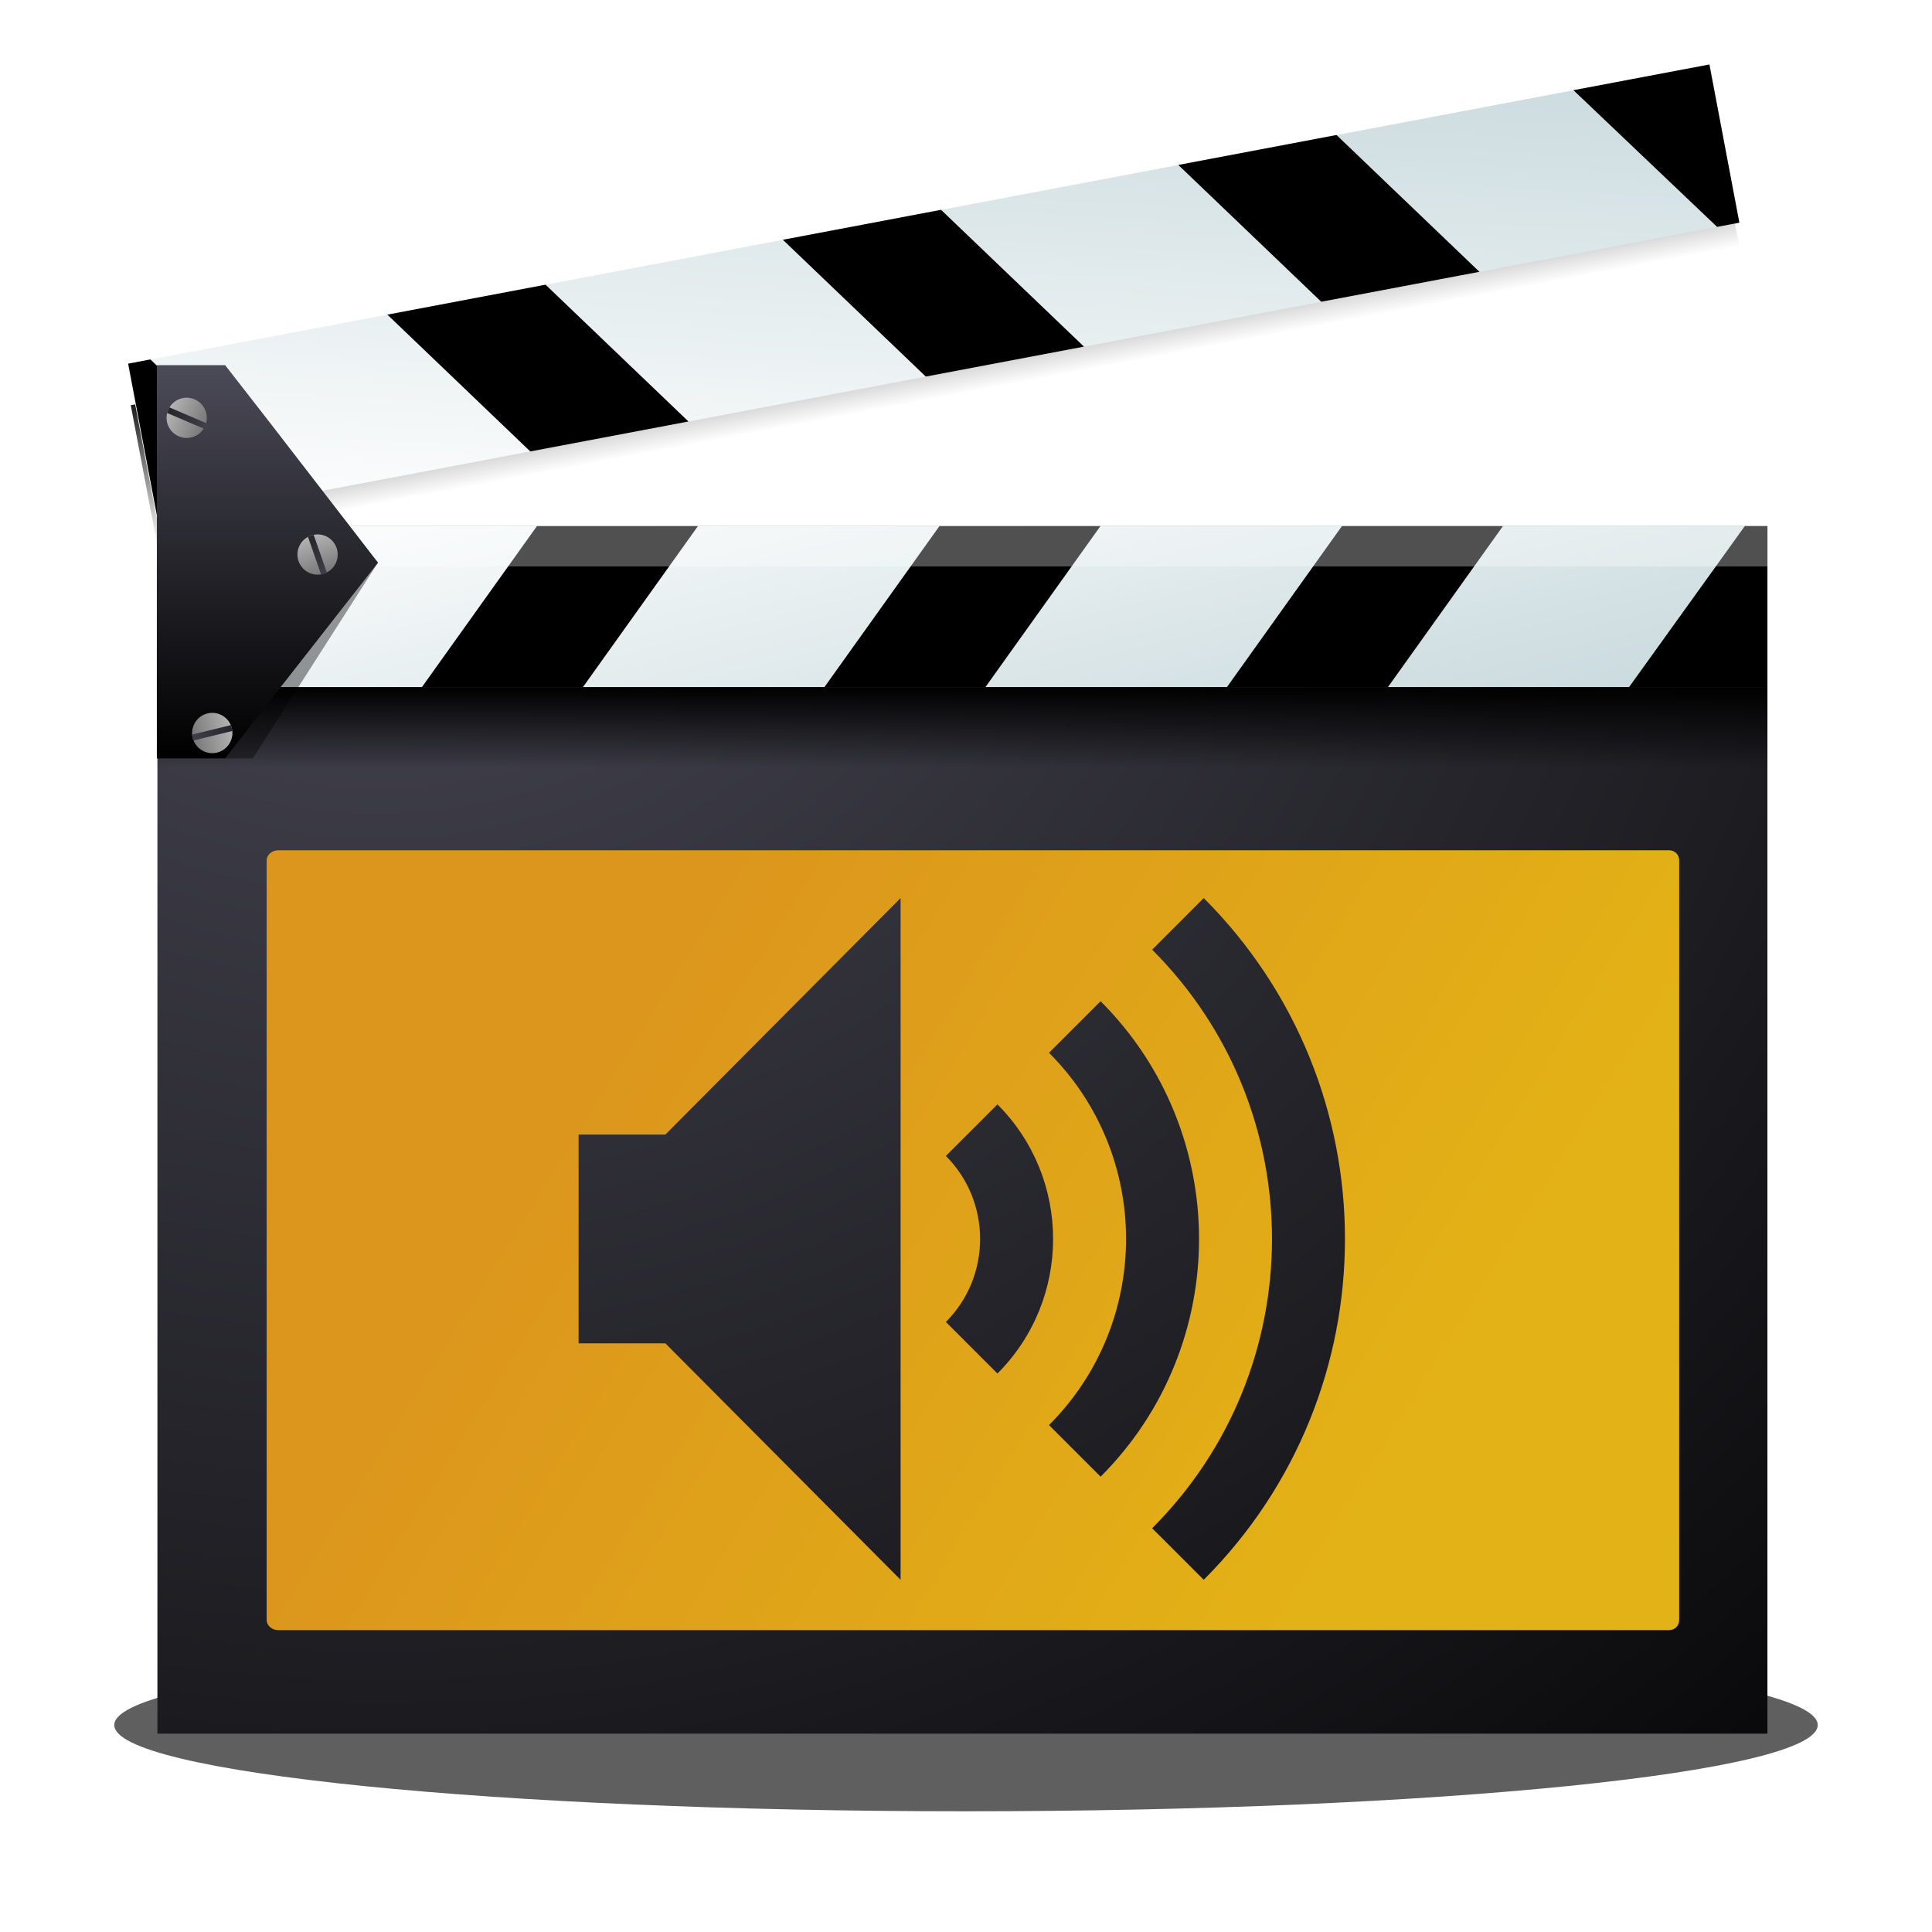 <?xml version="1.0" encoding="UTF-8" standalone="no"?>
<!-- Created with Inkscape (http://www.inkscape.org/) -->

<svg
   xmlns:dc="http://purl.org/dc/elements/1.1/"
   xmlns:cc="http://creativecommons.org/ns#"
   xmlns:rdf="http://www.w3.org/1999/02/22-rdf-syntax-ns#"
   xmlns:svg="http://www.w3.org/2000/svg"
   xmlns="http://www.w3.org/2000/svg"
   xmlns:xlink="http://www.w3.org/1999/xlink"
   xmlns:sodipodi="http://sodipodi.sourceforge.net/DTD/sodipodi-0.dtd"
   xmlns:inkscape="http://www.inkscape.org/namespaces/inkscape"
   width="48"
   height="48"
   id="svg3052"
   version="1.1"
   inkscape:version="0.47pre4 r22446"
   sodipodi:docname="gstreamer-properties2.svg"
   inkscape:export-filename="/home/andrea/Documenti/MeliaeSVG/48/categories/png/applications-multimedia.png"
   inkscape:export-xdpi="240"
   inkscape:export-ydpi="240">
  <defs
     id="defs3054">
    <linearGradient
       id="linearGradient3718">
      <stop
         style="stop-color:#e3b216;stop-opacity:1;"
         offset="0"
         id="stop3720" />
      <stop
         style="stop-color:#dc951d;stop-opacity:1;"
         offset="1"
         id="stop3722" />
    </linearGradient>
    <linearGradient
       id="linearGradient4663">
      <stop
         style="stop-color:#787878;stop-opacity:1;"
         offset="0"
         id="stop4665" />
      <stop
         style="stop-color:#b4b4b4;stop-opacity:1;"
         offset="1"
         id="stop4667" />
    </linearGradient>
    <linearGradient
       id="linearGradient4366">
      <stop
         style="stop-color:#ffffff;stop-opacity:1;"
         offset="0"
         id="stop4368" />
      <stop
         style="stop-color:#a4c0c6;stop-opacity:1;"
         offset="1"
         id="stop4370" />
    </linearGradient>
    <linearGradient
       id="linearGradient4358">
      <stop
         style="stop-color:#000000;stop-opacity:1;"
         offset="0"
         id="stop4360" />
      <stop
         style="stop-color:#000000;stop-opacity:0;"
         offset="1"
         id="stop4362" />
    </linearGradient>
    <linearGradient
       id="linearGradient4346">
      <stop
         style="stop-color:#4b4a57;stop-opacity:1;"
         offset="0"
         id="stop4348" />
      <stop
         style="stop-color:#000000;stop-opacity:1;"
         offset="1"
         id="stop4350" />
    </linearGradient>
    <inkscape:perspective
       sodipodi:type="inkscape:persp3d"
       inkscape:vp_x="0 : 526.18109 : 1"
       inkscape:vp_y="0 : 1000 : 0"
       inkscape:vp_z="744.09448 : 526.18109 : 1"
       inkscape:persp3d-origin="372.04724 : 350.78739 : 1"
       id="perspective3060" />
    <radialGradient
       inkscape:collect="always"
       xlink:href="#linearGradient4346"
       id="radialGradient4352"
       cx="9.554"
       cy="1011.688"
       fx="9.554"
       fy="1011.688"
       r="19.911"
       gradientTransform="matrix(1.6412741e-7,2.278,-2.378,1.9026356e-7,2414.937,992.112)"
       gradientUnits="userSpaceOnUse" />
    <linearGradient
       inkscape:collect="always"
       xlink:href="#linearGradient4358"
       id="linearGradient4364"
       x1="7.576"
       y1="1010.082"
       x2="7.576"
       y2="1012.085"
       gradientUnits="userSpaceOnUse"
       gradientTransform="translate(10.926,12.03)" />
    <linearGradient
       inkscape:collect="always"
       xlink:href="#linearGradient4366"
       id="linearGradient4372"
       x1="24.107"
       y1="1010.662"
       x2="29.586"
       y2="1032.886"
       gradientUnits="userSpaceOnUse"
       gradientTransform="translate(0,2)" />
    <linearGradient
       inkscape:collect="always"
       xlink:href="#linearGradient4358"
       id="linearGradient4564"
       gradientUnits="userSpaceOnUse"
       gradientTransform="matrix(0.983,-0.186,-0.186,-0.983,189.062,2018.198)"
       x1="21.961"
       y1="1020.112"
       x2="21.961"
       y2="1016.108" />
    <filter
       inkscape:collect="always"
       id="filter4568"
       x="-0.033"
       width="1.066"
       y="-0.326"
       height="1.653">
      <feGaussianBlur
         inkscape:collect="always"
         stdDeviation="0.583"
         id="feGaussianBlur4570" />
    </filter>
    <linearGradient
       inkscape:collect="always"
       xlink:href="#linearGradient4366"
       id="linearGradient4619"
       gradientUnits="userSpaceOnUse"
       gradientTransform="translate(-189.332,-2017.137)"
       x1="24.107"
       y1="1010.662"
       x2="29.586"
       y2="1032.886" />
    <linearGradient
       inkscape:collect="always"
       xlink:href="#linearGradient4346"
       id="linearGradient4655"
       x1="6.841"
       y1="1014.112"
       x2="6.841"
       y2="1022.112"
       gradientUnits="userSpaceOnUse"
       gradientTransform="matrix(1,0,0,1.221,0,-224.089)" />
    <linearGradient
       inkscape:collect="always"
       xlink:href="#linearGradient4663"
       id="linearGradient3644"
       gradientUnits="userSpaceOnUse"
       x1="4.777"
       y1="16.951"
       x2="5.714"
       y2="16.951" />
    <linearGradient
       inkscape:collect="always"
       xlink:href="#linearGradient4346"
       id="linearGradient3646"
       gradientUnits="userSpaceOnUse"
       x1="4.213"
       y1="1021.306"
       x2="7.147"
       y2="1021.306" />
    <linearGradient
       inkscape:collect="always"
       xlink:href="#linearGradient4663"
       id="linearGradient3654"
       gradientUnits="userSpaceOnUse"
       x1="4.777"
       y1="16.951"
       x2="5.714"
       y2="16.951" />
    <linearGradient
       inkscape:collect="always"
       xlink:href="#linearGradient4346"
       id="linearGradient3656"
       gradientUnits="userSpaceOnUse"
       x1="4.213"
       y1="1021.306"
       x2="7.147"
       y2="1021.306" />
    <linearGradient
       inkscape:collect="always"
       xlink:href="#linearGradient4663"
       id="linearGradient3664"
       gradientUnits="userSpaceOnUse"
       x1="4.777"
       y1="16.951"
       x2="5.714"
       y2="16.951" />
    <linearGradient
       inkscape:collect="always"
       xlink:href="#linearGradient4346"
       id="linearGradient3666"
       gradientUnits="userSpaceOnUse"
       x1="4.213"
       y1="1021.306"
       x2="7.147"
       y2="1021.306" />
    <filter
       inkscape:collect="always"
       id="filter3676"
       x="-0.09"
       width="1.181"
       y="-0.102"
       height="1.205">
      <feGaussianBlur
         inkscape:collect="always"
         stdDeviation="0.207"
         id="feGaussianBlur3678" />
    </filter>
    <radialGradient
       inkscape:collect="always"
       xlink:href="#linearGradient4346"
       id="radialGradient3894"
       gradientUnits="userSpaceOnUse"
       gradientTransform="matrix(1.6412741e-7,2.278,-2.378,1.9026356e-7,2414.937,992.112)"
       cx="9.554"
       cy="1011.688"
       fx="9.554"
       fy="1011.688"
       r="19.911" />
    <linearGradient
       inkscape:collect="always"
       xlink:href="#linearGradient4366"
       id="linearGradient3896"
       gradientUnits="userSpaceOnUse"
       gradientTransform="translate(0,2)"
       x1="24.107"
       y1="1010.662"
       x2="29.586"
       y2="1032.886" />
    <linearGradient
       inkscape:collect="always"
       xlink:href="#linearGradient4358"
       id="linearGradient3898"
       gradientUnits="userSpaceOnUse"
       gradientTransform="translate(10.926,12.03)"
       x1="7.576"
       y1="1010.082"
       x2="7.576"
       y2="1012.085" />
    <linearGradient
       inkscape:collect="always"
       xlink:href="#linearGradient4358"
       id="linearGradient3900"
       gradientUnits="userSpaceOnUse"
       gradientTransform="matrix(0.983,-0.186,-0.186,-0.983,189.062,2018.198)"
       x1="21.961"
       y1="1020.112"
       x2="21.961"
       y2="1016.108" />
    <linearGradient
       inkscape:collect="always"
       xlink:href="#linearGradient4366"
       id="linearGradient3902"
       gradientUnits="userSpaceOnUse"
       gradientTransform="translate(-189.332,-2017.137)"
       x1="24.107"
       y1="1010.662"
       x2="29.586"
       y2="1032.886" />
    <linearGradient
       inkscape:collect="always"
       xlink:href="#linearGradient4346"
       id="linearGradient3904"
       gradientUnits="userSpaceOnUse"
       gradientTransform="matrix(1,0,0,1.221,0,-224.089)"
       x1="6.841"
       y1="1014.112"
       x2="6.841"
       y2="1022.112" />
    <linearGradient
       inkscape:collect="always"
       xlink:href="#linearGradient4663"
       id="linearGradient3906"
       gradientUnits="userSpaceOnUse"
       x1="4.777"
       y1="16.951"
       x2="5.714"
       y2="16.951" />
    <linearGradient
       inkscape:collect="always"
       xlink:href="#linearGradient4346"
       id="linearGradient3908"
       gradientUnits="userSpaceOnUse"
       x1="4.213"
       y1="1021.306"
       x2="7.147"
       y2="1021.306" />
    <linearGradient
       inkscape:collect="always"
       xlink:href="#linearGradient4663"
       id="linearGradient3910"
       gradientUnits="userSpaceOnUse"
       x1="4.777"
       y1="16.951"
       x2="5.714"
       y2="16.951" />
    <linearGradient
       inkscape:collect="always"
       xlink:href="#linearGradient4346"
       id="linearGradient3912"
       gradientUnits="userSpaceOnUse"
       x1="4.213"
       y1="1021.306"
       x2="7.147"
       y2="1021.306" />
    <linearGradient
       inkscape:collect="always"
       xlink:href="#linearGradient4663"
       id="linearGradient3914"
       gradientUnits="userSpaceOnUse"
       x1="4.777"
       y1="16.951"
       x2="5.714"
       y2="16.951" />
    <linearGradient
       inkscape:collect="always"
       xlink:href="#linearGradient4346"
       id="linearGradient3916"
       gradientUnits="userSpaceOnUse"
       x1="4.213"
       y1="1021.306"
       x2="7.147"
       y2="1021.306" />
    <inkscape:perspective
       sodipodi:type="inkscape:persp3d"
       inkscape:vp_x="0 : 24 : 1"
       inkscape:vp_y="0 : 1000 : 0"
       inkscape:vp_z="48 : 24 : 1"
       inkscape:persp3d-origin="24 : 16 : 1"
       id="perspective2438" />
    <linearGradient
       gradientTransform="translate(-15.313,-29.258)"
       y2="52.258"
       x2="39.957"
       y1="38.382"
       x1="39.957"
       gradientUnits="userSpaceOnUse"
       id="linearGradient2450"
       xlink:href="#linearGradient3216"
       inkscape:collect="always" />
    <linearGradient
       y2="52.258"
       x2="39.957"
       y1="38.382"
       x1="39.957"
       gradientUnits="userSpaceOnUse"
       id="linearGradient2446"
       xlink:href="#linearGradient3216"
       inkscape:collect="always" />
    <linearGradient
       y2="52.258"
       x2="39.957"
       y1="38.382"
       x1="39.957"
       gradientUnits="userSpaceOnUse"
       id="linearGradient3229"
       xlink:href="#linearGradient3216"
       inkscape:collect="always" />
    <linearGradient
       gradientUnits="userSpaceOnUse"
       y2="52.258"
       x2="39.957"
       y1="38.382"
       x1="39.957"
       id="linearGradient3222"
       xlink:href="#linearGradient3216"
       inkscape:collect="always" />
    <linearGradient
       y2="19.247"
       x2="24.643"
       y1="11"
       x1="24.643"
       gradientTransform="matrix(1.39,0,0,1.378,38.152,24.11)"
       gradientUnits="userSpaceOnUse"
       id="linearGradient2441"
       xlink:href="#linearGradient3416"
       inkscape:collect="always" />
    <linearGradient
       y2="19.247"
       x2="24.643"
       y1="11"
       x1="24.643"
       gradientTransform="matrix(1.39,0,0,1.378,-9.7,-6.032)"
       gradientUnits="userSpaceOnUse"
       id="linearGradient3244"
       xlink:href="#linearGradient3416"
       inkscape:collect="always" />
    <linearGradient
       y2="19.247"
       x2="24.643"
       y1="11"
       x1="24.643"
       gradientTransform="matrix(1.39,0,0,1.378,-9.7,-6.032)"
       gradientUnits="userSpaceOnUse"
       id="linearGradient3231"
       xlink:href="#linearGradient3416"
       inkscape:collect="always" />
    <linearGradient
       gradientUnits="userSpaceOnUse"
       y2="16"
       x2="49.681"
       y1="16"
       x1="6.969"
       id="linearGradient3325"
       xlink:href="#linearGradient3319"
       inkscape:collect="always" />
    <linearGradient
       y2="19.247"
       x2="24.643"
       y1="11"
       x1="24.643"
       gradientTransform="matrix(1.39,0,0,1.378,-9.613,-6.032)"
       gradientUnits="userSpaceOnUse"
       id="linearGradient3314"
       xlink:href="#linearGradient3416"
       inkscape:collect="always" />
    <linearGradient
       y2="19.247"
       x2="24.643"
       y1="11"
       x1="24.643"
       gradientTransform="matrix(1.016,0,0,1,-0.436,-0.089)"
       gradientUnits="userSpaceOnUse"
       id="linearGradient3432"
       xlink:href="#linearGradient3416"
       inkscape:collect="always" />
    <linearGradient
       gradientTransform="matrix(1.016,0,0,1,-0.436,-0.089)"
       gradientUnits="userSpaceOnUse"
       y2="19.247"
       x2="24.643"
       y1="11"
       x1="24.643"
       id="linearGradient3422"
       xlink:href="#linearGradient3416"
       inkscape:collect="always" />
    <inkscape:perspective
       sodipodi:type="inkscape:persp3d"
       inkscape:vp_x="0 : 526.18109 : 1"
       inkscape:vp_y="0 : 1000 : 0"
       inkscape:vp_z="744.09448 : 526.18109 : 1"
       inkscape:persp3d-origin="372.04724 : 350.78739 : 1"
       id="perspective3335" />
    <inkscape:perspective
       sodipodi:type="inkscape:persp3d"
       inkscape:vp_x="0 : 526.18109 : 1"
       inkscape:vp_y="0 : 1000 : 0"
       inkscape:vp_z="744.09448 : 526.18109 : 1"
       inkscape:persp3d-origin="372.04724 : 350.78739 : 1"
       id="perspective3297" />
    <inkscape:perspective
       sodipodi:type="inkscape:persp3d"
       inkscape:vp_x="0 : 526.18109 : 1"
       inkscape:vp_y="0 : 1000 : 0"
       inkscape:vp_z="744.09448 : 526.18109 : 1"
       inkscape:persp3d-origin="372.04724 : 350.78739 : 1"
       id="perspective2390" />
    <inkscape:perspective
       id="perspective10"
       inkscape:persp3d-origin="372.04724 : 350.78739 : 1"
       inkscape:vp_z="744.09448 : 526.18109 : 1"
       inkscape:vp_y="0 : 1000 : 0"
       inkscape:vp_x="0 : 526.18109 : 1"
       sodipodi:type="inkscape:persp3d" />
    <linearGradient
       id="linearGradient3168">
      <stop
         id="stop3170"
         offset="0"
         style="stop-color:#787878;stop-opacity:1;" />
      <stop
         id="stop3172"
         offset="1"
         style="stop-color:#b4b4b4;stop-opacity:1;" />
    </linearGradient>
    <linearGradient
       id="linearGradient3180">
      <stop
         id="stop3182"
         offset="0"
         style="stop-color:#000000;stop-opacity:1;" />
      <stop
         style="stop-color:#ffffff;stop-opacity:1;"
         offset="0.395"
         id="stop3188" />
      <stop
         id="stop3184"
         offset="1"
         style="stop-color:#ffffff;stop-opacity:1;" />
    </linearGradient>
    <linearGradient
       id="linearGradient3241">
      <stop
         style="stop-color:#646464;stop-opacity:1;"
         offset="0"
         id="stop3243" />
      <stop
         id="stop3259"
         offset="0.507"
         style="stop-color:#646464;stop-opacity:1;" />
      <stop
         style="stop-color:#f0f0f0;stop-opacity:1;"
         offset="1"
         id="stop3245" />
    </linearGradient>
    <linearGradient
       id="linearGradient3274">
      <stop
         id="stop3276"
         offset="0"
         style="stop-color:#646464;stop-opacity:1;" />
      <stop
         style="stop-color:#646464;stop-opacity:1;"
         offset="0.444"
         id="stop3278" />
      <stop
         id="stop3280"
         offset="1"
         style="stop-color:#ffffff;stop-opacity:1;" />
    </linearGradient>
    <linearGradient
       id="linearGradient3282">
      <stop
         id="stop3284"
         offset="0"
         style="stop-color:#b4b4b4;stop-opacity:1;" />
      <stop
         id="stop3286"
         offset="1"
         style="stop-color:#dcdcdc;stop-opacity:1;" />
    </linearGradient>
    <linearGradient
       id="linearGradient3305">
      <stop
         id="stop3307"
         offset="0"
         style="stop-color:#646464;stop-opacity:1;" />
      <stop
         style="stop-color:#c8c8c8;stop-opacity:1;"
         offset="0.348"
         id="stop3313" />
      <stop
         id="stop3315"
         offset="0.604"
         style="stop-color:#646464;stop-opacity:1;" />
      <stop
         id="stop3309"
         offset="1"
         style="stop-color:#c8c8c8;stop-opacity:1;" />
    </linearGradient>
    <linearGradient
       id="linearGradient3392">
      <stop
         id="stop3394"
         offset="0"
         style="stop-color:#c80000;stop-opacity:1;" />
      <stop
         id="stop3396"
         offset="1"
         style="stop-color:#e7932d;stop-opacity:1;" />
    </linearGradient>
    <linearGradient
       id="linearGradient3416"
       inkscape:collect="always">
      <stop
         id="stop3418"
         offset="0"
         style="stop-color:#ffffff;stop-opacity:1;" />
      <stop
         id="stop3420"
         offset="1"
         style="stop-color:#ffffff;stop-opacity:0;" />
    </linearGradient>
    <linearGradient
       id="linearGradient3319"
       inkscape:collect="always">
      <stop
         id="stop3321"
         offset="0"
         style="stop-color:#ffffff;stop-opacity:1;" />
      <stop
         id="stop3323"
         offset="1"
         style="stop-color:#ffffff;stop-opacity:0;" />
    </linearGradient>
    <linearGradient
       id="linearGradient3216">
      <stop
         id="stop3218"
         offset="0"
         style="stop-color:#de220c;stop-opacity:1;" />
      <stop
         id="stop3220"
         offset="1"
         style="stop-color:#e35e20;stop-opacity:1;" />
    </linearGradient>
    <linearGradient
       inkscape:collect="always"
       xlink:href="#linearGradient4346"
       id="linearGradient3206"
       gradientUnits="userSpaceOnUse"
       gradientTransform="matrix(1,0,0,1.221,-0.196,-224.767)"
       x1="6.841"
       y1="1014.112"
       x2="6.841"
       y2="1022.112" />
    <linearGradient
       inkscape:collect="always"
       xlink:href="#linearGradient4366"
       id="linearGradient3223"
       gradientUnits="userSpaceOnUse"
       gradientTransform="matrix(0.983,-0.186,-0.186,-0.983,188.783,2016.492)"
       x1="24.107"
       y1="1010.662"
       x2="29.586"
       y2="1032.886" />
    <linearGradient
       inkscape:collect="always"
       xlink:href="#linearGradient4358"
       id="linearGradient3226"
       gradientUnits="userSpaceOnUse"
       gradientTransform="matrix(0.983,-0.186,-0.186,-0.983,188.865,2017.52)"
       x1="21.961"
       y1="1020.112"
       x2="21.961"
       y2="1016.108" />
    <linearGradient
       inkscape:collect="always"
       xlink:href="#linearGradient4358"
       id="linearGradient3235"
       gradientUnits="userSpaceOnUse"
       gradientTransform="translate(10.729,11.352)"
       x1="7.576"
       y1="1010.082"
       x2="7.576"
       y2="1012.085" />
    <linearGradient
       inkscape:collect="always"
       xlink:href="#linearGradient4366"
       id="linearGradient3238"
       gradientUnits="userSpaceOnUse"
       gradientTransform="translate(-0.196,1.322)"
       x1="24.107"
       y1="1010.662"
       x2="29.586"
       y2="1032.886" />
    <radialGradient
       inkscape:collect="always"
       xlink:href="#linearGradient4346"
       id="radialGradient3241"
       gradientUnits="userSpaceOnUse"
       gradientTransform="matrix(1.8222077e-7,2.687,-2.928,2.3253628e-7,2971.64,987.532)"
       cx="9.554"
       cy="1011.688"
       fx="9.554"
       fy="1011.688"
       r="19.911" />
    <linearGradient
       inkscape:collect="always"
       xlink:href="#linearGradient3718"
       id="linearGradient3724"
       x1="34.383"
       y1="36.642"
       x2="15.114"
       y2="24.71"
       gradientUnits="userSpaceOnUse" />
    <linearGradient
       inkscape:collect="always"
       xlink:href="#linearGradient4346"
       id="linearGradient3732"
       x1="3.232"
       y1="-7"
       x2="51.341"
       y2="23"
       gradientUnits="userSpaceOnUse" />
    <linearGradient
       inkscape:collect="always"
       xlink:href="#linearGradient3718"
       id="linearGradient3746"
       gradientUnits="userSpaceOnUse"
       x1="34.383"
       y1="36.642"
       x2="15.114"
       y2="24.71"
       gradientTransform="translate(-55.861,1004.362)" />
    <linearGradient
       inkscape:collect="always"
       xlink:href="#linearGradient4346"
       id="linearGradient3748"
       gradientUnits="userSpaceOnUse"
       x1="3.232"
       y1="-7"
       x2="51.341"
       y2="23" />
    <linearGradient
       inkscape:collect="always"
       xlink:href="#linearGradient4346"
       id="linearGradient3750"
       gradientUnits="userSpaceOnUse"
       x1="3.232"
       y1="-7"
       x2="51.341"
       y2="23" />
    <linearGradient
       inkscape:collect="always"
       xlink:href="#linearGradient4346"
       id="linearGradient3752"
       gradientUnits="userSpaceOnUse"
       x1="3.232"
       y1="-7"
       x2="51.341"
       y2="23" />
    <linearGradient
       inkscape:collect="always"
       xlink:href="#linearGradient4346"
       id="linearGradient3754"
       gradientUnits="userSpaceOnUse"
       x1="3.232"
       y1="-7"
       x2="51.341"
       y2="23" />
    <linearGradient
       inkscape:collect="always"
       xlink:href="#linearGradient4346"
       id="linearGradient3756"
       gradientUnits="userSpaceOnUse"
       x1="3.232"
       y1="-7"
       x2="51.341"
       y2="23" />
    <linearGradient
       inkscape:collect="always"
       xlink:href="#linearGradient4346"
       id="linearGradient3761"
       gradientUnits="userSpaceOnUse"
       x1="3.232"
       y1="-7"
       x2="51.341"
       y2="23" />
    <linearGradient
       inkscape:collect="always"
       xlink:href="#linearGradient4346"
       id="linearGradient3763"
       gradientUnits="userSpaceOnUse"
       x1="3.232"
       y1="-7"
       x2="51.341"
       y2="23" />
    <linearGradient
       inkscape:collect="always"
       xlink:href="#linearGradient4346"
       id="linearGradient3765"
       gradientUnits="userSpaceOnUse"
       x1="3.232"
       y1="-7"
       x2="51.341"
       y2="23" />
    <linearGradient
       inkscape:collect="always"
       xlink:href="#linearGradient4346"
       id="linearGradient3767"
       gradientUnits="userSpaceOnUse"
       x1="3.232"
       y1="-7"
       x2="51.341"
       y2="23" />
    <linearGradient
       inkscape:collect="always"
       xlink:href="#linearGradient4346"
       id="linearGradient3770"
       gradientUnits="userSpaceOnUse"
       x1="3.232"
       y1="-7"
       x2="51.341"
       y2="23"
       gradientTransform="matrix(0.565,0,0,0.565,10.355,1030.623)" />
    <linearGradient
       inkscape:collect="always"
       xlink:href="#linearGradient4346"
       id="linearGradient3773"
       gradientUnits="userSpaceOnUse"
       x1="3.232"
       y1="-7"
       x2="51.341"
       y2="23"
       gradientTransform="matrix(0.565,0,0,0.565,10.355,1030.623)" />
    <linearGradient
       inkscape:collect="always"
       xlink:href="#linearGradient4346"
       id="linearGradient3776"
       gradientUnits="userSpaceOnUse"
       x1="3.232"
       y1="-7"
       x2="51.341"
       y2="23"
       gradientTransform="matrix(0.565,0,0,0.565,10.355,1030.623)" />
    <linearGradient
       inkscape:collect="always"
       xlink:href="#linearGradient4346"
       id="linearGradient3779"
       gradientUnits="userSpaceOnUse"
       x1="3.232"
       y1="-7"
       x2="51.341"
       y2="23"
       gradientTransform="matrix(0.565,0,0,0.565,10.355,26.261)" />
    <linearGradient
       inkscape:collect="always"
       xlink:href="#linearGradient3718"
       id="linearGradient3782"
       gradientUnits="userSpaceOnUse"
       x1="34.383"
       y1="36.642"
       x2="15.114"
       y2="24.71" />
  </defs>
  <sodipodi:namedview
     id="base"
     pagecolor="#ffffff"
     bordercolor="#666666"
     borderopacity="1.0"
     inkscape:pageopacity="0.0"
     inkscape:pageshadow="2"
     inkscape:zoom="2"
     inkscape:cx="-17.318395"
     inkscape:cy="36.327485"
     inkscape:document-units="px"
     inkscape:current-layer="layer1"
     showgrid="false"
     inkscape:window-width="1280"
     inkscape:window-height="714"
     inkscape:window-x="0"
     inkscape:window-y="25"
     inkscape:window-maximized="1" />
  <g
     inkscape:label="Livello 1"
     inkscape:groupmode="layer"
     id="layer1"
     transform="translate(0,-1004.362)">
    <path
       style="fill:#333333;fill-opacity:0.784;stroke:none;filter:url(#filter4568)"
       d="m 45.161,1047.22 c 0,1.183 -9.474,2.143 -21.161,2.143 -11.687,0 -21.161,-0.959 -21.161,-2.143 0,-1.183 9.474,-2.143 21.161,-2.143 11.687,0 21.161,0.959 21.161,2.143 z"
       id="path4566" />
    <path
       style="fill:url(#radialGradient3241);fill-opacity:1;stroke:none"
       d="m 3.911,1017.434 40,0 0,30 -40,0 0,-30 z"
       id="rect3062" />
    <path
       style="fill:url(#linearGradient3238);fill-opacity:1;stroke:none"
       d="m 3.911,1017.434 40,0 0,4 -40,0 0,-4 z"
       id="rect4354" />
    <path
       style="fill:url(#linearGradient3235);fill-opacity:1;stroke:none"
       d="m 3.911,1021.434 40,0 0,2 -40,0 0,-2 z"
       id="rect4356" />
    <path
       style="fill:#000000;fill-opacity:1;stroke:none"
       d="m 23.339,1017.434 4,0 -2.857,4 -4,0 2.857,-4 z"
       id="rect4374" />
    <path
       style="fill:#000000;fill-opacity:1;stroke:none"
       d="m 33.339,1017.434 4,0 -2.857,4 -4,0 2.857,-4 z"
       id="rect4395" />
    <path
       style="fill:#000000;fill-opacity:1;stroke:none"
       d="m 43.348,1017.434 -2.875,4 3.438,0 0,-4 -0.562,0 z"
       id="rect4397" />
    <path
       style="fill:#000000;fill-opacity:1;stroke:none"
       d="m 13.339,1017.434 4,0 -2.857,4 -4,0 2.857,-4 z"
       id="rect4399" />
    <path
       style="fill:#000000;fill-opacity:1;stroke:none"
       d="m 3.929,1017.434 0,4 0.562,0 2.844,-4 -3.406,0 z"
       id="rect4401" />
    <path
       style="fill:#ffffff;fill-opacity:0.314;stroke:none"
       d="m 3.911,1017.434 40,0 0,1 -40,0 0,-1 z"
       id="rect4456" />
    <path
       style="fill:url(#linearGradient3226);fill-opacity:1;stroke:none"
       d="m 3.993,1018.359 39.303,-7.436 -0.744,-3.93 -39.303,7.436 0.744,3.93 z"
       id="rect4544" />
    <path
       style="fill:url(#linearGradient3223);fill-opacity:1;stroke:none"
       d="m 3.911,1017.331 39.303,-7.436 -0.744,-3.93 -39.303,7.436 0.744,3.93 z"
       id="rect4458" />
    <path
       style="fill:#000000;fill-opacity:1;stroke:none"
       d="m 23.001,1013.718 3.93,-0.744 -3.551,-3.399 -3.93,0.744 3.551,3.399 z"
       id="rect4460" />
    <path
       style="fill:#000000;fill-opacity:1;stroke:none"
       d="m 32.826,1011.859 3.93,-0.744 -3.551,-3.399 -3.93,0.744 3.551,3.399 z"
       id="rect4462" />
    <path
       id="path4464"
       d="m 42.661,1009.999 -3.569,-3.396 3.378,-0.639 0.744,3.93 -0.553,0.105 z"
       style="fill:#000000;fill-opacity:1;stroke:none" />
    <path
       style="fill:#000000;fill-opacity:1;stroke:none"
       d="m 13.175,1015.578 3.93,-0.744 -3.551,-3.399 -3.93,0.744 3.551,3.399 z"
       id="rect4466" />
    <path
       id="path4468"
       d="m 3.928,1017.327 -0.744,-3.93 0.553,-0.105 3.538,3.402 -3.347,0.633 z"
       style="fill:#000000;fill-opacity:1;stroke:none" />
    <path
       style="fill:url(#linearGradient3782);fill-opacity:1;stroke:none"
       d="M 6.906 21.125 C 6.761 21.125 6.625 21.238 6.625 21.375 L 6.625 40.25 C 6.625 40.387 6.761 40.5 6.906 40.5 L 41.469 40.5 C 41.614 40.5 41.719 40.387 41.719 40.25 L 41.719 21.375 C 41.719 21.238 41.614 21.125 41.469 21.125 L 6.906 21.125 z M 22.375 22.312 L 22.375 39.25 L 16.531 33.375 L 14.375 33.375 L 14.375 28.188 L 16.531 28.188 L 22.375 22.312 z M 29.906 22.312 C 34.585 26.992 34.585 34.571 29.906 39.25 L 28.625 37.969 C 32.595 33.999 32.595 27.564 28.625 23.594 L 29.906 22.312 z M 27.344 24.875 C 30.605 28.136 30.605 33.426 27.344 36.688 L 26.062 35.406 C 28.615 32.854 28.615 28.708 26.062 26.156 L 27.344 24.875 z M 24.781 27.438 C 26.625 29.281 26.625 32.282 24.781 34.125 L 23.5 32.844 C 24.634 31.709 24.634 29.853 23.5 28.719 L 24.781 27.438 z "
       transform="translate(0,1004.362)"
       id="rect2944" />
    <path
       id="path3674"
       d="m 3.897,1018.34 0,4.862 2.384,0 3.11,-4.862 -5.495,0 z"
       style="fill:#000000;fill-opacity:0.392;stroke:none;filter:url(#filter3676)"
       sodipodi:nodetypes="ccccc" />
    <path
       style="fill:url(#linearGradient3206);fill-opacity:1;stroke:none"
       d="m 3.897,1013.434 0,4.906 0,4.862 1.697,0 1.051,-1.35 2.747,-3.511 -2.747,-3.556 -1.051,-1.35 -1.697,0 z"
       id="path4641" />
    <g
       id="g3640"
       transform="matrix(0.972,-0.237,0.237,0.972,-241.8,31.083)">
      <path
         transform="matrix(1.067,0,0,1.067,-0.429,1003.225)"
         d="m 5.714,16.951 c 0,0.259 -0.21,0.469 -0.469,0.469 -0.259,0 -0.469,-0.21 -0.469,-0.469 0,-0.259 0.21,-0.469 0.469,-0.469 0.259,0 0.469,0.21 0.469,0.469 z"
         sodipodi:ry="0.46875"
         sodipodi:rx="0.46875"
         sodipodi:cy="16.950893"
         sodipodi:cx="5.2455359"
         id="path4657"
         style="fill:url(#linearGradient3906);fill-opacity:1;stroke:none"
         sodipodi:type="arc" />
      <path
         id="path4671"
         d="m 4.666,1021.231 0,0.15 1,0 0,-0.15 -1,0 z"
         style="font-size:medium;font-style:normal;font-variant:normal;font-weight:normal;font-stretch:normal;text-indent:0;text-align:start;text-decoration:none;line-height:normal;letter-spacing:normal;word-spacing:normal;text-transform:none;direction:ltr;block-progression:tb;writing-mode:lr-tb;text-anchor:start;color:#000000;fill:url(#linearGradient3908);fill-opacity:1;stroke:none;stroke-width:1px;marker:none;visibility:visible;display:inline;overflow:visible;enable-background:accumulate;font-family:'A.C.M.E. Secret Agent';-inkscape-font-specification:'A.C.M.E. Secret Agent'" />
    </g>
    <g
       transform="matrix(-0.919,-0.393,0.393,-0.919,-391.988,1955.359)"
       id="g3648">
      <path
         sodipodi:type="arc"
         style="fill:url(#linearGradient3910);fill-opacity:1;stroke:none"
         id="path3650"
         sodipodi:cx="5.2455359"
         sodipodi:cy="16.950893"
         sodipodi:rx="0.46875"
         sodipodi:ry="0.46875"
         d="m 5.714,16.951 c 0,0.259 -0.21,0.469 -0.469,0.469 -0.259,0 -0.469,-0.21 -0.469,-0.469 0,-0.259 0.21,-0.469 0.469,-0.469 0.259,0 0.469,0.21 0.469,0.469 z"
         transform="matrix(1.067,0,0,1.067,-0.429,1003.225)" />
      <path
         style="font-size:medium;font-style:normal;font-variant:normal;font-weight:normal;font-stretch:normal;text-indent:0;text-align:start;text-decoration:none;line-height:normal;letter-spacing:normal;word-spacing:normal;text-transform:none;direction:ltr;block-progression:tb;writing-mode:lr-tb;text-anchor:start;color:#000000;fill:url(#linearGradient3912);fill-opacity:1;stroke:none;stroke-width:1px;marker:none;visibility:visible;display:inline;overflow:visible;enable-background:accumulate;font-family:'A.C.M.E. Secret Agent';-inkscape-font-specification:'A.C.M.E. Secret Agent'"
         d="m 4.666,1021.231 0,0.15 1,0 0,-0.15 -1,0 z"
         id="path3652" />
    </g>
    <g
       id="g3658"
       transform="matrix(-0.329,-0.944,0.944,-0.329,-954.528,1359.029)">
      <path
         transform="matrix(1.067,0,0,1.067,-0.429,1003.225)"
         d="m 5.714,16.951 c 0,0.259 -0.21,0.469 -0.469,0.469 -0.259,0 -0.469,-0.21 -0.469,-0.469 0,-0.259 0.21,-0.469 0.469,-0.469 0.259,0 0.469,0.21 0.469,0.469 z"
         sodipodi:ry="0.46875"
         sodipodi:rx="0.46875"
         sodipodi:cy="16.950893"
         sodipodi:cx="5.2455359"
         id="path3660"
         style="fill:url(#linearGradient3914);fill-opacity:1;stroke:none"
         sodipodi:type="arc" />
      <path
         id="path3662"
         d="m 4.666,1021.231 0,0.15 1,0 0,-0.15 -1,0 z"
         style="font-size:medium;font-style:normal;font-variant:normal;font-weight:normal;font-stretch:normal;text-indent:0;text-align:start;text-decoration:none;line-height:normal;letter-spacing:normal;word-spacing:normal;text-transform:none;direction:ltr;block-progression:tb;writing-mode:lr-tb;text-anchor:start;color:#000000;fill:url(#linearGradient3916);fill-opacity:1;stroke:none;stroke-width:1px;marker:none;visibility:visible;display:inline;overflow:visible;enable-background:accumulate;font-family:'A.C.M.E. Secret Agent';-inkscape-font-specification:'A.C.M.E. Secret Agent'" />
    </g>
  </g>
</svg>
